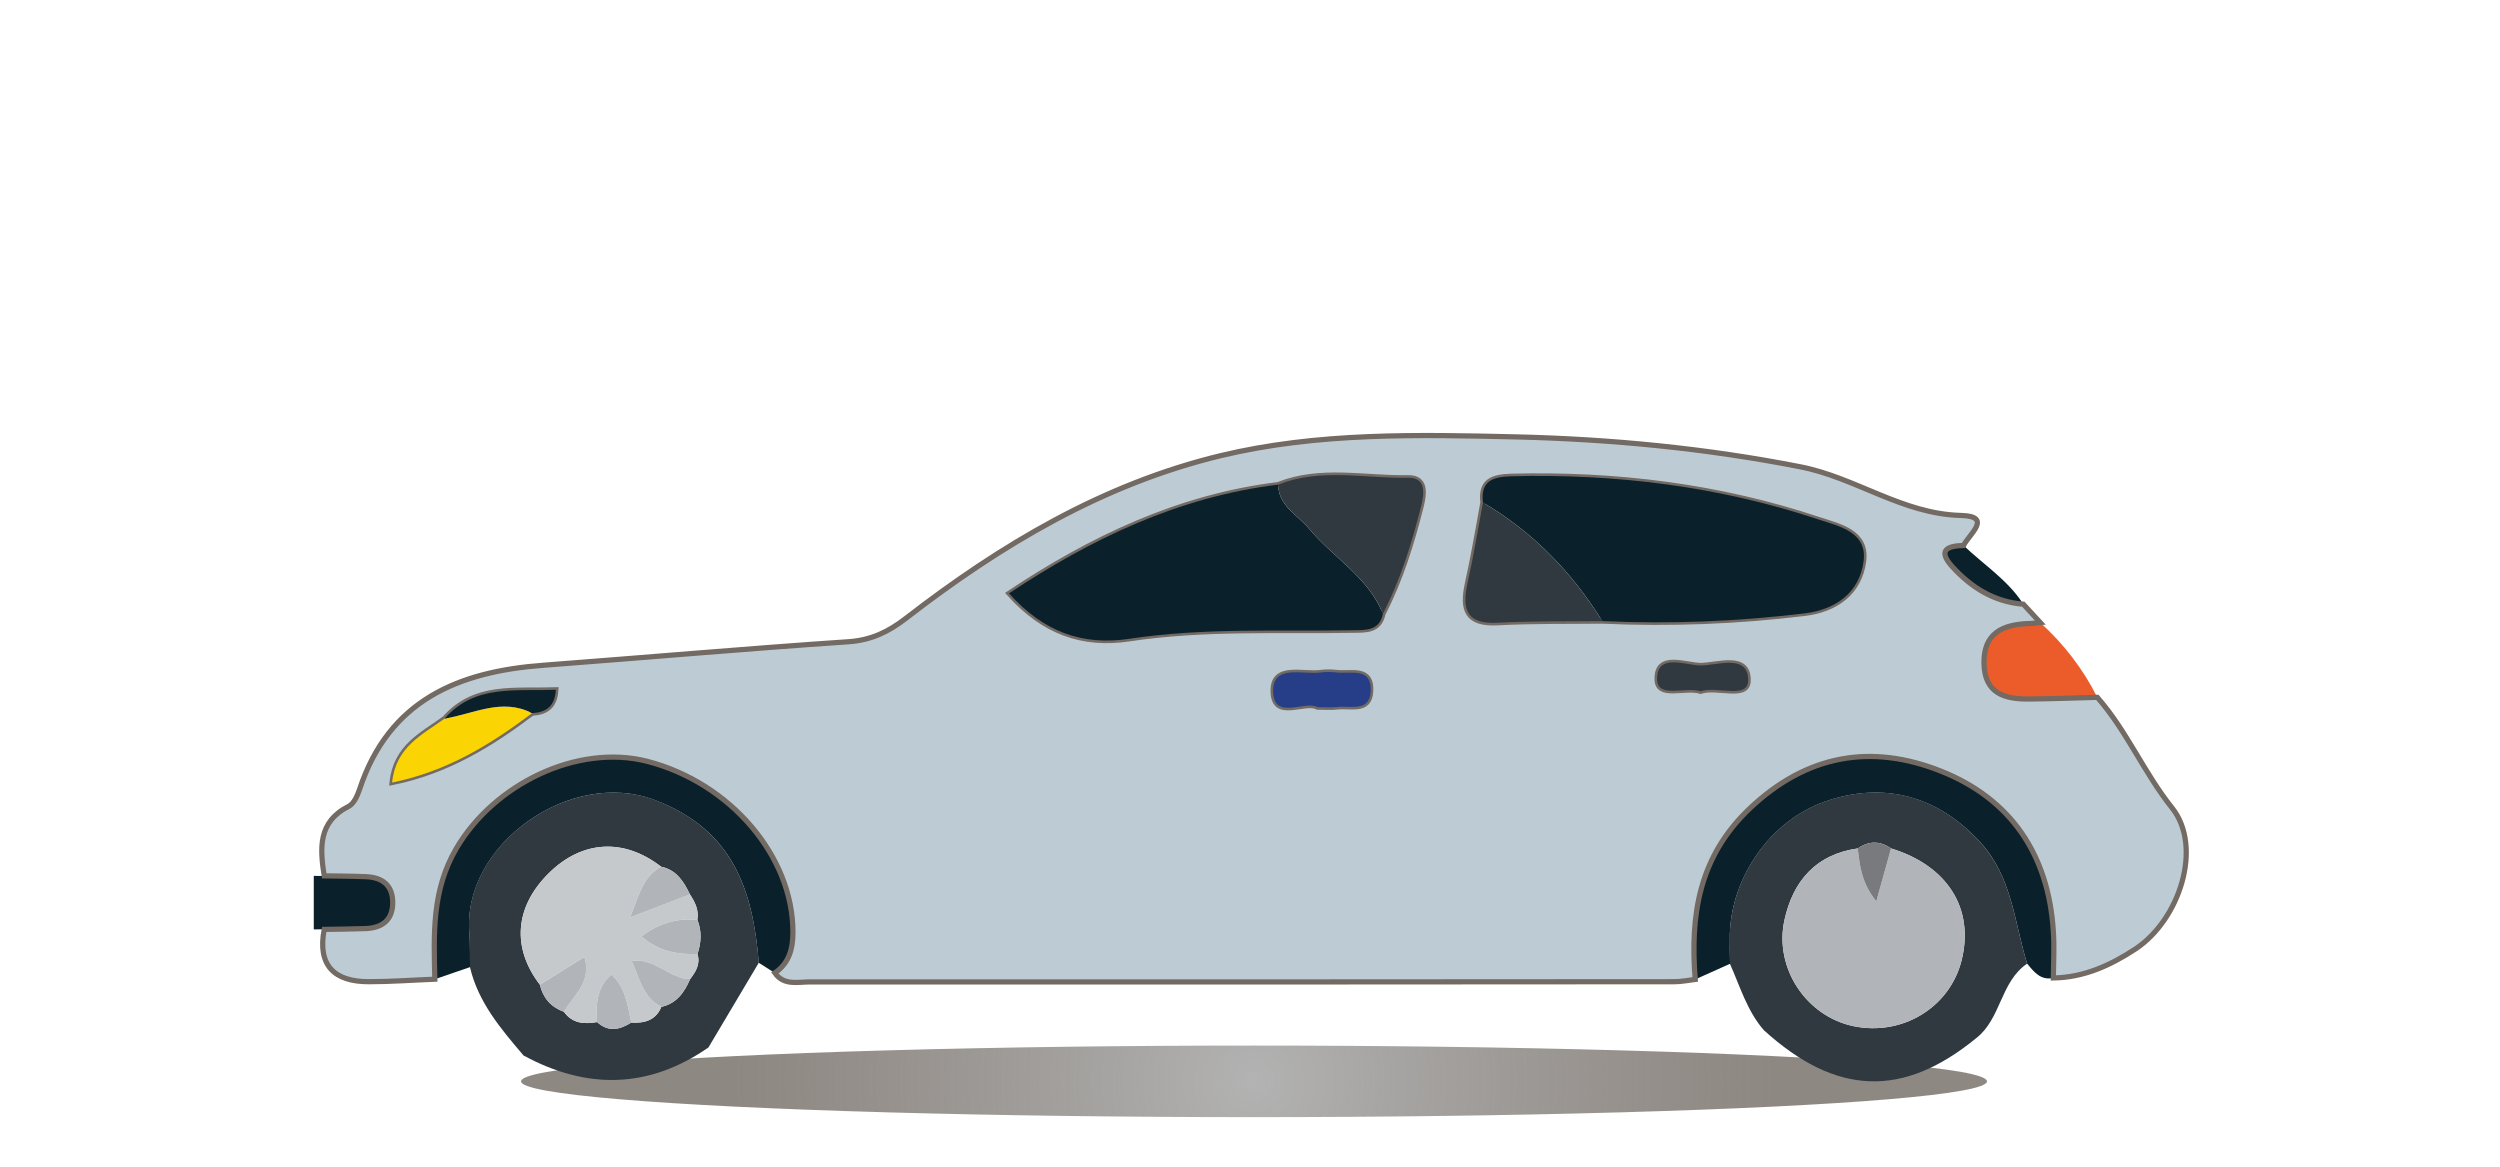 <?xml version="1.0" encoding="utf-8"?>
<!-- Generator: Adobe Illustrator 25.4.1, SVG Export Plug-In . SVG Version: 6.00 Build 0)  -->
<svg version="1.1" id="Layer_1" xmlns="http://www.w3.org/2000/svg" xmlns:xlink="http://www.w3.org/1999/xlink" x="0px" y="0px"
	 width="120px" height="56px" viewBox="0 0 120 56" style="enable-background:new 0 0 120 56;" xml:space="preserve">
<style type="text/css">
	.st0{fill:url(#SVGID_1_);}
	.st1{fill:#303940;}
	.st2{fill:#0A212B;}
	.st3{fill:#EC5B2A;}
	.st4{fill:#BDCCD4;stroke:#726A63;stroke-width:0.25;stroke-miterlimit:10;}
	.st5{fill:#FBD404;}
	.st6{fill:#C5C9CC;}
	.st7{fill:#B1B4B8;}
	.st8{fill:#797A7D;}
	.st9{fill:#253E87;}
</style>
<g>
	<radialGradient id="SVGID_1_" cx="60.192" cy="51.905" r="24.908" gradientUnits="userSpaceOnUse">
		<stop  offset="0" style="stop-color:#B3B3B3"/>
		<stop  offset="1" style="stop-color:#726A63;stop-opacity:0.8"/>
	</radialGradient>
	<ellipse class="st0" cx="60.192" cy="51.905" rx="35.183" ry="1.718"/>
	<g>
		<path class="st1" d="M34.004,50.279c-2.877,1.991-5.839,2.029-8.874,0.385
			c-1.084-1.276-2.175-2.548-2.572-4.241c-0.009-0.544,0.015-1.091-0.031-1.632
			c-0.358-4.262,4.879-7.925,8.904-6.393c3.749,1.426,4.71,4.329,4.992,7.812
			C35.617,47.566,34.811,48.923,34.004,50.279z M33.479,45.796
			c0.181-0.548,0.217-1.096-0.005-1.644c0.08-0.466-0.111-0.853-0.359-1.223
			c-0.293-0.617-0.645-1.173-1.383-1.328c-1.787-1.382-3.787-1.269-5.384,0.306
			c-1.638,1.616-1.797,3.58-0.435,5.358c0.153,0.641,0.535,1.078,1.157,1.303
			c0.406,0.566,0.976,0.6,1.59,0.492c0.54,0.495,1.089,0.373,1.641,0.023
			c0.632,0.038,1.173-0.099,1.444-0.754c0.732-0.16,1.105-0.694,1.38-1.329
			C33.395,46.643,33.63,46.276,33.479,45.796z"/>
		<path class="st1" d="M94.85,49.838c-3.521,2.876-6.723,2.754-10.185-0.388
			c-0.805-0.927-1.14-2.094-1.626-3.184c-0.004-0.474-0.022-0.948-0.009-1.422
			c0.078-2.794,1.989-5.464,4.547-6.365c2.847-1.002,5.464-0.282,7.512,1.991
			c1.492,1.656,1.602,3.809,2.212,5.786C96.014,47.129,96.055,48.91,94.85,49.838
			z M89.172,40.725c-2.017,0.282-3.113,1.58-3.519,3.439
			c-0.505,2.315,1.061,4.623,3.314,5.092c2.349,0.489,4.631-0.905,5.192-3.17
			c0.614-2.481-0.683-4.532-3.389-5.361C90.238,40.351,89.705,40.357,89.172,40.725
			z"/>
		<path class="st2" d="M98.561,46.942c-0.61,0.13-0.93-0.29-1.26-0.69
			c-0.61-1.97-0.72-4.13-2.21-5.78c-2.05-2.27-4.67-2.99-7.51-1.99
			c-2.56,0.9-4.47,3.57-4.55,6.36c-0.01,0.48,0,0.95,0.01,1.42
			c-0.56,0.25-1.11,0.5-1.67,0.75c-0.25-3.09,0.18-5.89,2.61-8.2
			c2.73-2.59,5.83-3.13,9.18-1.8c3.38,1.34,5.17,4.03,5.4,7.69
			C98.611,45.452,98.571,46.202,98.561,46.942z"/>
		<path class="st2" d="M38.061,44.762c0,0.77-0.18,1.47-0.87,1.94
			c-0.26-0.16-0.51-0.33-0.77-0.49c-0.28-3.49-1.24-6.39-4.99-7.81
			c-4.02-1.54-9.26,2.13-8.9,6.39c0.04,0.54,0.02,1.09,0.03,1.63
			c-0.56,0.19-1.13,0.39-1.69,0.58c-0.05-2.16-0.15-4.27,1.04-6.29
			c1.82-3.09,5.81-5.02,9.15-4.17C35.051,37.572,38.071,41.102,38.061,44.762
			z"/>
		<path class="st3" d="M100.671,33.472c-1.08,0.03-2.16,0.07-3.24,0.08
			c-1.19,0.02-2.18-0.25-2.2-1.72c-0.02-1.42,0.87-1.85,2.1-1.9
			c0.2,0,0.4-0.03,0.6-0.05C99.061,30.912,99.981,32.102,100.671,33.472z"/>
		<path class="st2" d="M18.851,43.322c0,0.83-0.74,1.21-1.53,1.25
			c-0.67,0.02-1.26,0.03-2.26,0.04v-2.57
			c1,0.01,1.59,0.01,2.26,0.04C18.111,42.112,18.851,42.502,18.851,43.322
			z"/>
		<path class="st2" d="M97.121,29.002c-1.41-0.11-2.51-0.81-3.42-1.81
			c-0.72-0.8-0.21-0.99,0.55-1.01
			C95.221,27.112,96.381,27.842,97.121,29.002z"/>
		<path class="st4" d="M104.261,38.782c-1.35-1.69-2.17-3.69-3.59-5.31
			c-1.08,0.03-2.16,0.07-3.24,0.08c-1.19,0.02-2.18-0.25-2.2-1.72
			c-0.02-1.42,0.87-1.85,2.1-1.9c0.2,0,0.4-0.03,0.6-0.05
			c-0.27-0.29-0.54-0.59-0.81-0.88c-1.41-0.11-2.51-0.81-3.42-1.81
			c-0.72-0.8-0.21-0.99,0.55-1.01c0.26-0.53,1.42-1.4-0.12-1.44
			c-2.83-0.07-5.07-1.83-7.74-2.34c-4.49-0.88-9.02-1.32-13.58-1.43
			c-4.76-0.11-9.56-0.22-14.22,0.9c-5.64,1.36-10.55,4.28-15.11,7.81
			c-0.83,0.64-1.65,1.04-2.73,1.12c-4.89,0.33-9.77,0.76-14.66,1.13
			c-4.09,0.3-7.42,1.68-8.83,5.95c-0.1,0.3-0.27,0.69-0.52,0.82
			c-1.49,0.75-1.38,2.02-1.18,3.34c0.67,0.01,1.34,0.01,2.01,0.04
			c0.79,0.03,1.28,0.42,1.28,1.24c0,0.83-0.49,1.21-1.28,1.25
			c-0.67,0.02-1.34,0.03-2.01,0.04c-0.33,1.73,0.48,2.51,2.14,2.51
			c1.06,0,2.12-0.08,3.17-0.12c-0.05-2.16-0.15-4.27,1.04-6.29
			c1.82-3.09,5.81-5.02,9.15-4.17c3.99,1.03,7.01,4.56,7,8.22
			c0,0.77-0.18,1.47-0.87,1.94c0.44,0.62,1.1,0.43,1.68,0.43
			c13.83,0.01,27.67,0,41.5-0.01c0.34,0,0.67-0.07,1-0.11
			c-0.25-3.09,0.18-5.89,2.61-8.2c2.73-2.59,5.83-3.13,9.18-1.8
			c3.38,1.34,5.17,4.03,5.4,7.69c0.05,0.75,0.01,1.5,0,2.24
			c1.47-0.02,2.75-0.61,3.94-1.39C104.641,44.132,105.741,40.642,104.261,38.782z
			 M25.541,34.232c-2,1.51-4.1,2.8-6.72,3.33
			c0.17-1.72,1.46-2.3,2.52-3.07c1.44-1.65,3.37-1.31,5.34-1.38
			C26.631,33.942,26.181,34.192,25.541,34.232z M81.631,33.182
			c-0.74-0.24-2.08,0.37-2.09-0.58c-0.02-1.28,1.37-0.66,2.1-0.66
			c0.82-0.01,2.3-0.57,2.27,0.74C83.881,33.572,82.401,32.912,81.631,33.182z
			 M64.201,33.932c-0.27,0.04-0.54,0.01-0.96,0.01
			c-0.61-0.34-2.1,0.66-2.13-0.75c-0.03-1.32,1.41-0.8,2.27-0.91
			c0.27-0.04,0.54-0.03,0.81,0c0.67,0.07,1.68-0.27,1.6,0.92
			C65.731,34.192,64.811,33.862,64.201,33.932z M61.351,23.262
			c2.04-0.81,4.15-0.29,6.23-0.33c0.88-0.02,0.79,0.75,0.63,1.38
			c-0.45,1.78-0.99,3.52-1.83,5.15c-0.17,0.82-0.81,0.78-1.43,0.79
			c-3.58,0.06-7.18-0.13-10.74,0.41c-2.26,0.34-4.12-0.33-5.78-2.18
			C52.371,25.862,56.561,23.852,61.351,23.262z M89.451,26.952
			c-0.2,1.49-1.33,2.31-2.83,2.49c-3.22,0.39-6.46,0.52-9.71,0.37
			c-1.68,0.02-3.35-0.01-5.02,0.08c-1.46,0.08-1.73-0.6-1.46-1.85
			c0.29-1.3,0.51-2.61,0.75-3.92c-0.12-1.02,0.44-1.23,1.34-1.26
			c5.05-0.13,9.99,0.48,14.79,2.08C88.321,25.272,89.641,25.552,89.451,26.952
			z"/>
		<path class="st2" d="M89.451,26.952c-0.2,1.49-1.33,2.31-2.83,2.49
			c-3.22,0.39-6.46,0.52-9.71,0.37c-1.46-2.35-3.33-4.28-5.73-5.69
			c-0.12-1.02,0.44-1.23,1.34-1.26c5.05-0.13,9.99,0.48,14.79,2.08
			C88.321,25.272,89.641,25.552,89.451,26.952z"/>
		<path class="st2" d="M66.381,29.462c-0.17,0.82-0.81,0.78-1.43,0.79
			c-3.58,0.06-7.18-0.13-10.74,0.41c-2.26,0.34-4.12-0.33-5.78-2.18
			c3.94-2.62,8.13-4.63,12.92-5.22c0.02,1.03,0.92,1.44,1.47,2.1
			C63.981,26.762,65.671,27.692,66.381,29.462z"/>
		<path class="st1" d="M68.211,24.312c-0.45,1.78-0.99,3.52-1.83,5.15
			c-0.71-1.77-2.4-2.7-3.56-4.1c-0.55-0.66-1.45-1.07-1.47-2.1
			c2.04-0.81,4.15-0.29,6.23-0.33
			C68.461,22.912,68.371,23.682,68.211,24.312z"/>
		<path class="st1" d="M76.911,29.812c-1.68,0.02-3.35-0.01-5.02,0.08
			c-1.46,0.08-1.73-0.6-1.46-1.85c0.29-1.3,0.51-2.61,0.75-3.92
			C73.581,25.532,75.451,27.462,76.911,29.812z"/>
		<path class="st5" d="M25.541,34.232c-2,1.51-4.1,2.8-6.72,3.33
			c0.17-1.72,1.46-2.3,2.52-3.07
			C22.731,34.272,24.091,33.482,25.541,34.232z"/>
		<path class="st2" d="M26.681,33.112c-0.05,0.83-0.5,1.08-1.14,1.12
			c-1.45-0.75-2.81,0.04-4.2,0.26C22.781,32.842,24.711,33.182,26.681,33.112z"/>
		<path class="st6" d="M31.744,48.329c-0.271,0.655-0.812,0.792-1.444,0.754
			c-0.182-0.818-0.256-1.685-0.957-2.307c-0.743,0.675-0.731,1.474-0.683,2.283
			c-0.614,0.108-1.184,0.074-1.59-0.492c0.44-0.787,1.348-1.41,0.984-2.637
			c-0.795,0.496-1.468,0.915-2.141,1.334c-1.362-1.778-1.203-3.742,0.435-5.358
			c1.596-1.575,3.597-1.688,5.383-0.306c-0.898,0.493-1.047,1.379-1.493,2.436
			c1.171-0.451,2.023-0.78,2.876-1.108c0.247,0.37,0.438,0.757,0.358,1.223
			c-0.964-0.081-1.831,0.141-2.679,0.8c0.839,0.727,1.736,0.868,2.685,0.844
			c0.151,0.48-0.084,0.848-0.354,1.204c-0.979-0.016-1.67-1.022-2.807-0.884
			C30.717,47.001,30.871,47.893,31.744,48.329z"/>
		<path class="st7" d="M33.479,45.796c-0.95,0.024-1.846-0.117-2.685-0.844
			c0.848-0.659,1.715-0.881,2.679-0.8C33.696,44.699,33.66,45.247,33.479,45.796z"
			/>
		<path class="st7" d="M33.115,42.929c-0.853,0.329-1.705,0.657-2.876,1.108
			c0.445-1.057,0.595-1.943,1.493-2.436C32.47,41.756,32.821,42.312,33.115,42.929
			z"/>
		<path class="st7" d="M31.744,48.329c-0.873-0.436-1.028-1.328-1.427-2.213
			c1.137-0.138,1.829,0.868,2.807,0.884C32.849,47.635,32.477,48.169,31.744,48.329z"
			/>
		<path class="st7" d="M28.66,49.06c-0.047-0.809-0.06-1.608,0.683-2.283
			c0.701,0.621,0.775,1.489,0.957,2.307C29.749,49.433,29.2,49.554,28.66,49.06z
			"/>
		<path class="st7" d="M25.913,47.266c0.673-0.419,1.345-0.839,2.141-1.334
			c0.365,1.227-0.543,1.849-0.984,2.637C26.448,48.344,26.066,47.906,25.913,47.266
			z"/>
		<path class="st7" d="M90.771,40.725c2.706,0.828,4.003,2.88,3.389,5.361
			c-0.561,2.266-2.844,3.659-5.192,3.17c-2.253-0.469-3.82-2.777-3.314-5.092
			c0.406-1.859,1.502-3.157,3.519-3.439c0.096,0.83,0.181,1.664,0.891,2.538
			C90.33,42.307,90.55,41.516,90.771,40.725z"/>
		<path class="st8" d="M90.771,40.725c-0.221,0.791-0.441,1.582-0.708,2.538
			c-0.71-0.874-0.795-1.708-0.891-2.538C89.705,40.357,90.238,40.351,90.771,40.725
			z"/>
		<path class="st9" d="M65.791,33.202c-0.06,0.99-0.98,0.66-1.59,0.73
			c-0.27,0.04-0.54,0.01-0.96,0.01c-0.61-0.34-2.1,0.66-2.13-0.75
			c-0.03-1.32,1.41-0.8,2.27-0.91c0.27-0.04,0.54-0.03,0.81,0
			C64.861,32.352,65.871,32.012,65.791,33.202z"/>
		<path class="st1" d="M83.911,32.682c-0.03,0.89-1.51,0.23-2.28,0.5
			c-0.74-0.24-2.08,0.37-2.09-0.58c-0.02-1.28,1.37-0.66,2.1-0.66
			C82.461,31.932,83.941,31.372,83.911,32.682z"/>
	</g>
</g>
</svg>

